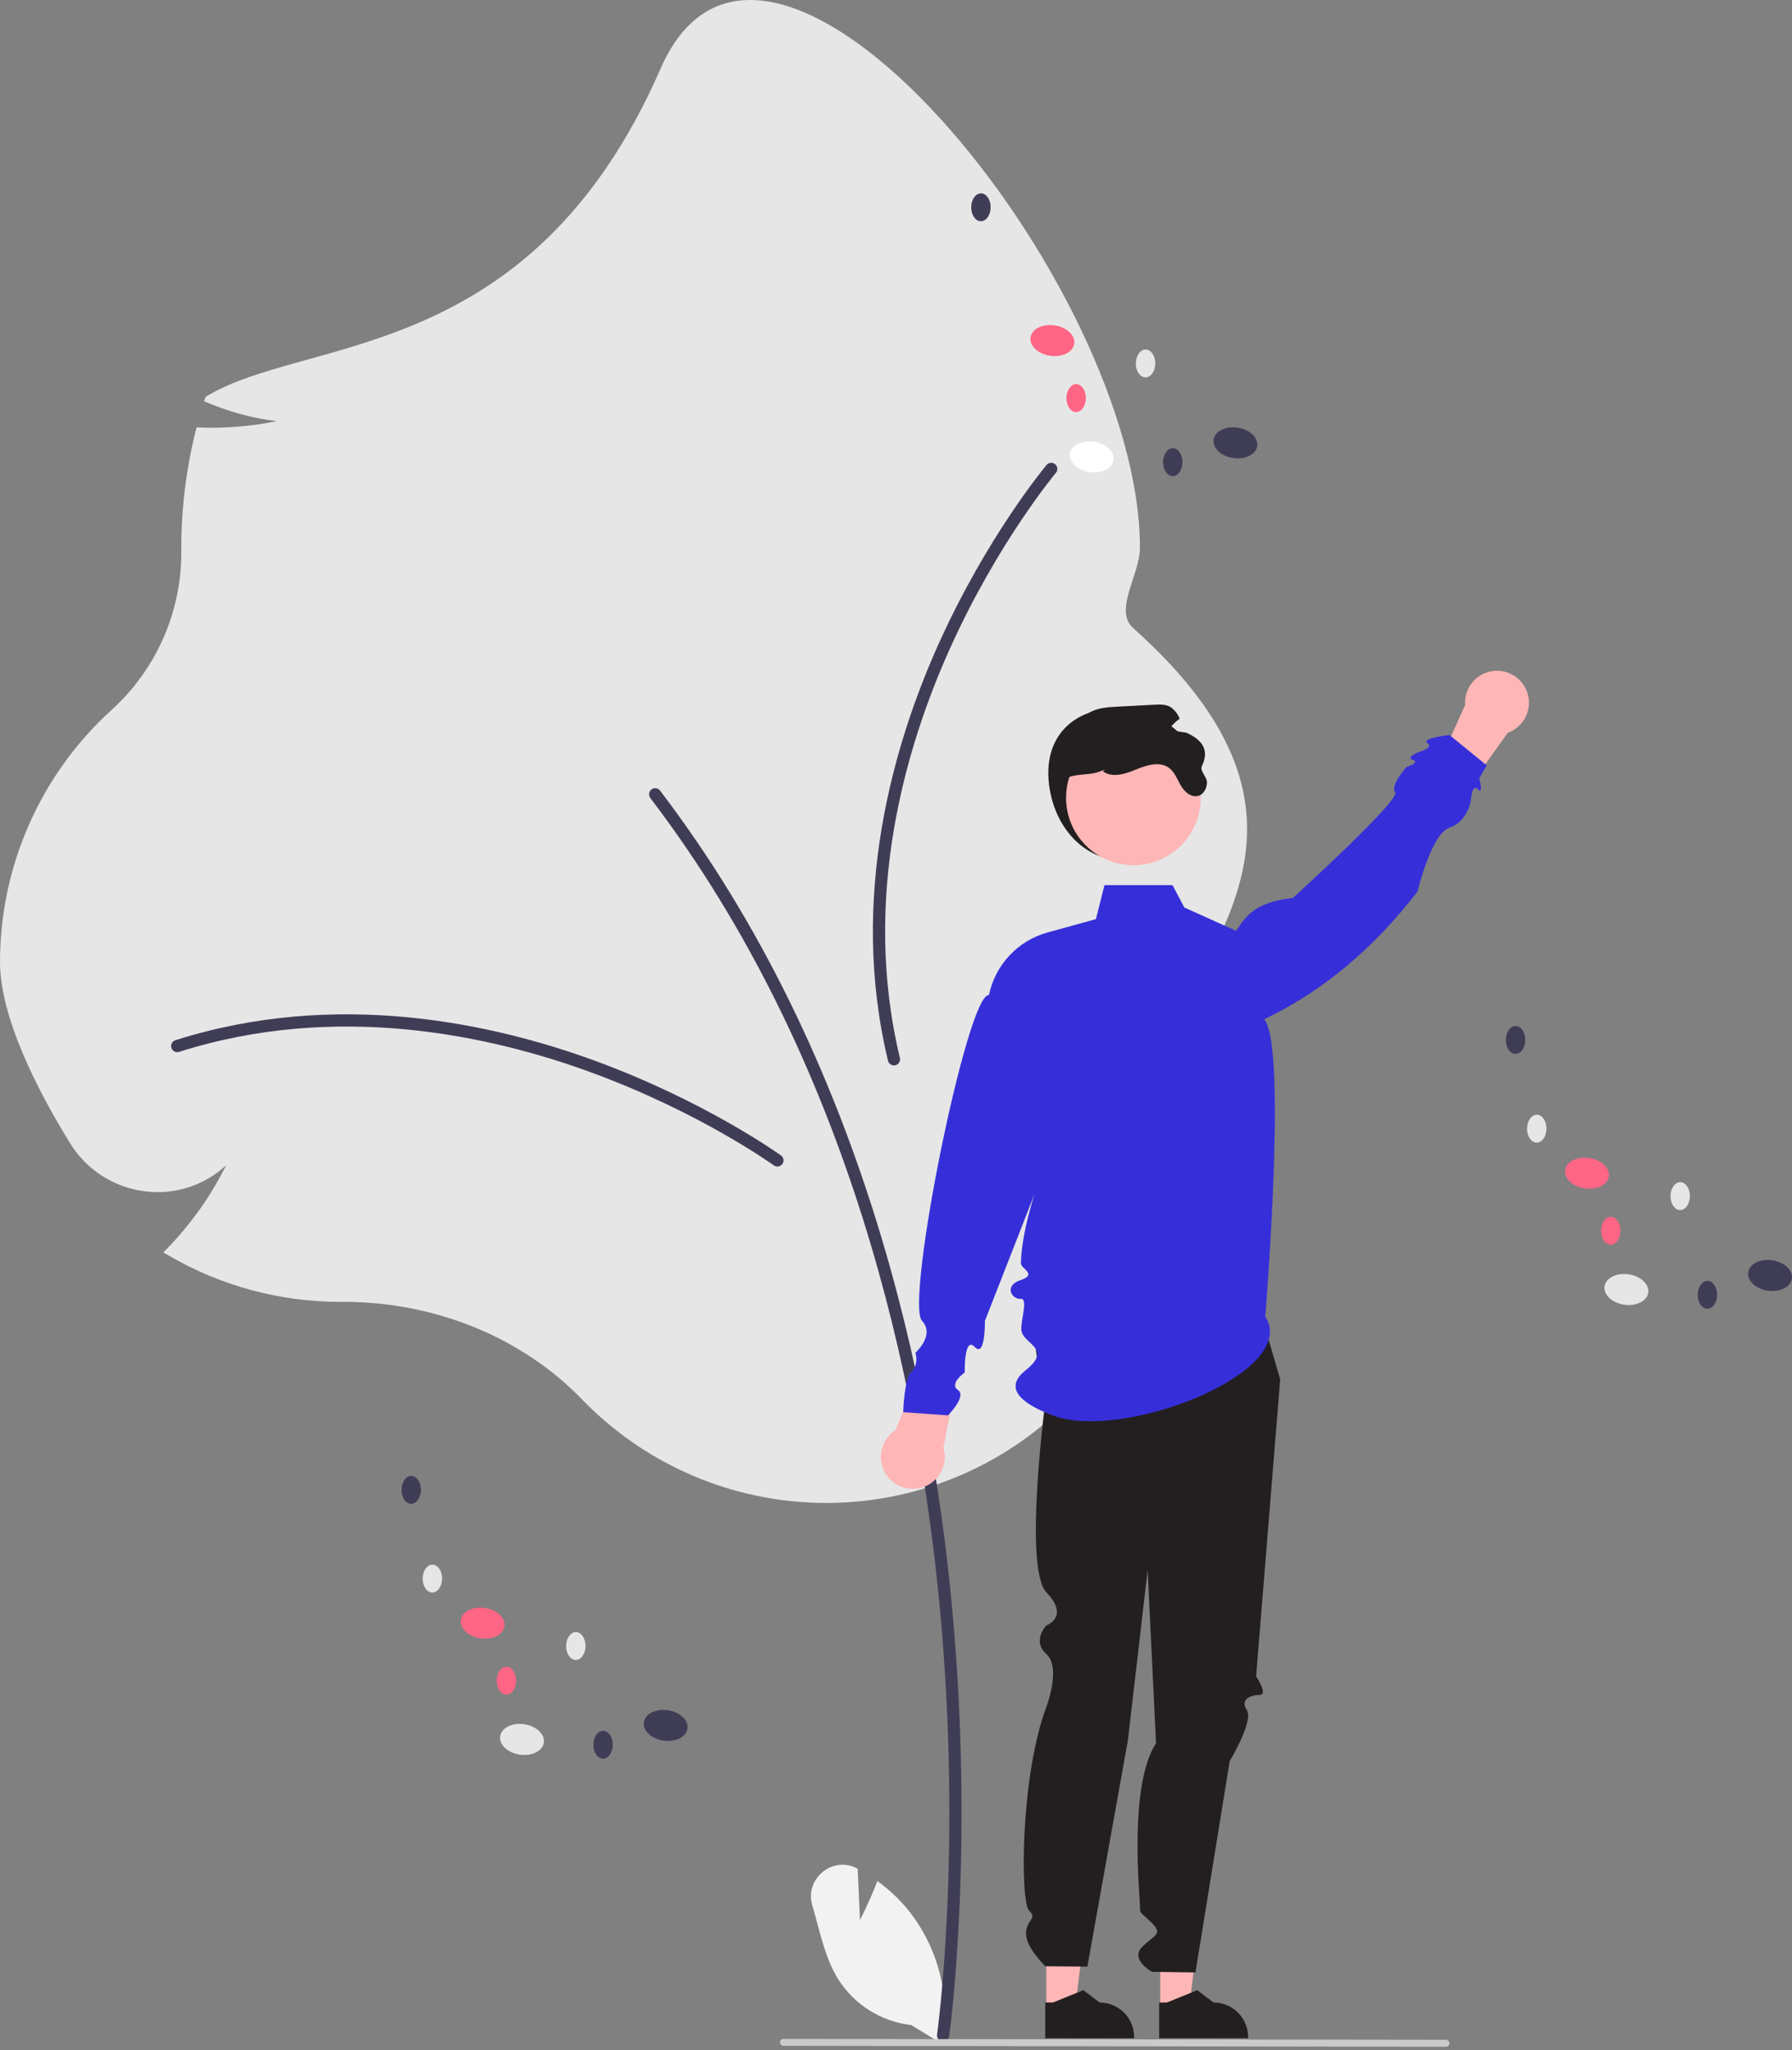 <svg width="236" height="270" viewBox="0 0 236 270" fill="none" xmlns="http://www.w3.org/2000/svg">
<rect x="0" y="0" width="236" height="270" fill="#808080" stroke="none"/>
<g clip-path="url(#clip0_225_928)">
<path d="M113.255 252.876L112.954 246.113C112.923 246.097 112.891 246.08 112.86 246.064C109.637 244.373 105.943 247.434 106.973 250.925C107.941 254.209 108.592 257.751 110.365 260.626C111.412 262.295 112.822 263.708 114.49 264.759C116.158 265.81 118.041 266.472 119.999 266.697L124.094 269.204C124.655 266.071 124.532 262.855 123.731 259.775C122.929 256.695 121.47 253.826 119.453 251.364C118.308 249.995 116.995 248.775 115.545 247.733C114.565 250.319 113.255 252.876 113.255 252.876Z" fill="#F2F2F2"/>
<path d="M76.595 184.245C68.712 176.115 57.288 171.453 45.253 171.453L44.789 171.454C36.862 171.457 29.076 169.354 22.228 165.361L21.515 164.946L22.089 164.355C25.196 161.14 27.791 157.466 29.782 153.463C28.368 154.781 26.681 155.773 24.842 156.367C23.002 156.961 21.054 157.144 19.136 156.902C17.111 156.661 15.167 155.964 13.45 154.864C11.733 153.764 10.287 152.29 9.221 150.551C5.014 143.726 0 134.042 0 126.664C0.007 120.429 1.312 114.262 3.834 108.559C6.355 102.856 10.037 97.74 14.646 93.539C17.563 90.909 19.893 87.693 21.484 84.102C23.075 80.51 23.892 76.624 23.88 72.696L23.878 72.137C23.877 66.965 24.509 61.813 25.759 56.795L25.887 56.288L26.408 56.306C29.77 56.421 33.134 56.139 36.43 55.467C33.338 55.087 30.314 54.283 27.442 53.076L26.881 52.849L27.071 52.274C40.192 44.15 69.811 48.357 87.002 9.025C100.942 -22.869 150.126 37.337 150.126 72.137C150.126 75.688 146.612 80.38 149.242 82.727C177.681 108.098 158.059 124.39 151.872 140.783C150.404 144.673 153.587 148.943 153.587 153.151C153.587 153.865 153.569 154.602 153.533 155.341L153.478 156.478L152.53 155.847C150.654 154.619 148.915 153.192 147.343 151.593C148.974 155.346 149.743 159.417 149.592 163.506C149.442 167.596 148.377 171.599 146.475 175.223C143.495 180.848 140.612 184.875 137.906 187.191C129.237 194.609 118.062 198.436 106.666 197.888C95.269 197.341 84.513 192.46 76.595 184.245Z" fill="#E6E6E6"/>
<path d="M124.207 268.869C124.401 268.869 124.588 268.799 124.734 268.672C124.881 268.545 124.976 268.369 125.004 268.177C125.038 267.937 128.39 243.762 125.379 211.633C122.599 181.961 113.671 139.223 86.926 104.122C86.862 104.038 86.781 103.967 86.69 103.914C86.599 103.861 86.498 103.826 86.393 103.812C86.288 103.797 86.181 103.804 86.079 103.831C85.976 103.858 85.88 103.905 85.796 103.969C85.712 104.033 85.641 104.113 85.588 104.205C85.535 104.296 85.5 104.397 85.486 104.502C85.472 104.607 85.479 104.714 85.506 104.816C85.533 104.919 85.58 105.015 85.644 105.099C112.159 139.896 121.015 182.321 123.775 211.783C126.768 243.725 123.443 267.712 123.409 267.95C123.392 268.064 123.401 268.181 123.434 268.292C123.466 268.402 123.523 268.505 123.598 268.592C123.674 268.679 123.768 268.749 123.873 268.797C123.978 268.844 124.092 268.869 124.207 268.869Z" fill="#3F3D56"/>
<path d="M102.381 153.633C102.552 153.633 102.717 153.58 102.855 153.48C102.993 153.38 103.095 153.239 103.148 153.077C103.201 152.915 103.201 152.741 103.148 152.579C103.096 152.417 102.993 152.276 102.856 152.176C102.758 152.106 92.974 145.056 78.347 139.7C64.825 134.749 44.263 130.262 23.095 136.999C22.994 137.031 22.901 137.082 22.82 137.15C22.738 137.218 22.672 137.302 22.623 137.396C22.574 137.49 22.545 137.593 22.536 137.698C22.527 137.804 22.538 137.91 22.571 138.011C22.603 138.112 22.654 138.205 22.723 138.286C22.791 138.367 22.875 138.434 22.969 138.482C23.063 138.531 23.166 138.56 23.271 138.569C23.377 138.578 23.483 138.566 23.584 138.534C44.318 131.935 64.507 136.349 77.793 141.213C92.212 146.492 101.813 153.41 101.908 153.479C102.046 153.579 102.211 153.633 102.381 153.633Z" fill="#3F3D56"/>
<path d="M139.247 61.815C139.259 61.645 139.218 61.476 139.128 61.331C139.038 61.187 138.905 61.074 138.747 61.01C138.59 60.946 138.416 60.933 138.251 60.974C138.086 61.015 137.937 61.107 137.828 61.237C137.75 61.329 130.014 70.58 123.619 84.783C117.708 97.914 111.751 118.099 116.946 139.697C116.996 139.905 117.126 140.084 117.308 140.196C117.491 140.307 117.71 140.342 117.917 140.292C118.125 140.242 118.304 140.112 118.416 139.929C118.527 139.747 118.562 139.528 118.512 139.321C113.424 118.165 119.28 98.346 125.088 85.445C131.392 71.444 138.983 62.365 139.059 62.275C139.169 62.146 139.235 61.984 139.247 61.815Z" fill="#3F3D56"/>
<path d="M138.157 103.348C138.836 108.831 142.636 113.352 148.161 113.352C150.814 113.352 153.359 112.298 155.235 110.422C157.111 108.546 158.165 106.001 158.165 103.348C158.165 97.823 153.662 93.855 148.161 93.344C142.324 92.802 137.284 96.308 138.157 103.348Z" fill="#231F20"/>
<path d="M152.795 264.463L156.604 264.463L158.417 249.769L152.794 249.769L152.795 264.463Z" fill="#FFB6B6"/>
<path d="M152.66 268.437L164.375 268.437V268.289C164.375 267.079 163.895 265.92 163.04 265.064C162.185 264.209 161.025 263.729 159.816 263.729L157.675 262.105L153.683 263.729L152.66 263.729L152.66 268.437Z" fill="#231F20"/>
<path d="M137.789 264.463L141.598 264.463L143.41 249.769L137.788 249.769L137.789 264.463Z" fill="#FFB6B6"/>
<path d="M137.654 268.437L149.369 268.437V268.289C149.369 267.079 148.889 265.92 148.034 265.064C147.179 264.209 146.019 263.729 144.81 263.729L142.669 262.105L138.677 263.729L137.654 263.729L137.654 268.437Z" fill="#231F20"/>
<path d="M165.904 172.429L168.598 181.664L165.425 220.774C165.425 220.774 167.059 223.219 165.904 223.219C164.75 223.219 163.27 223.761 164.202 225.222C165.135 226.682 161.948 231.925 161.948 231.925L157.439 259.772L151.695 259.687C151.695 259.687 148.775 258.06 150.414 256.415C152.053 254.77 153.207 254.77 151.668 253.231C150.129 251.692 150.129 252.156 150.129 250.962C150.129 249.768 148.587 235.18 152.243 229.584L151.142 206.769L148.546 229.148L143.203 259.003L137.669 258.957C137.669 258.957 135.113 256.494 135.118 254.67C135.123 252.846 136.697 252.695 135.525 251.616C134.353 250.538 134.353 233.968 137.816 224.758C137.816 224.758 139.775 219.612 137.812 217.849C135.848 216.086 137.809 214.068 137.809 214.068C137.809 214.068 140.919 212.944 137.806 209.705C134.694 206.466 137.79 183.56 137.79 183.56C137.79 183.56 134.387 174.314 137.833 170.678C141.279 167.043 165.904 172.429 165.904 172.429Z" fill="#231F20"/>
<path d="M117.933 188.34L122.739 176.727L126.525 178.83L124.238 190.644C124.467 191.392 124.483 192.19 124.284 192.946C124.084 193.703 123.678 194.389 123.11 194.928C122.542 195.466 121.835 195.836 121.068 195.994C120.302 196.153 119.506 196.095 118.771 195.826C118.036 195.558 117.39 195.089 116.907 194.474C116.423 193.859 116.121 193.12 116.034 192.343C115.947 191.565 116.078 190.778 116.414 190.071C116.75 189.364 117.276 188.764 117.933 188.34Z" fill="#FFB6B6"/>
<path d="M198.571 96.506L191.259 106.728L188.048 103.822L192.952 92.834C192.899 92.053 193.064 91.272 193.43 90.58C193.795 89.888 194.347 89.312 195.022 88.916C195.697 88.521 196.47 88.321 197.252 88.34C198.035 88.359 198.796 88.596 199.451 89.024C200.107 89.453 200.629 90.055 200.961 90.764C201.292 91.473 201.42 92.26 201.328 93.038C201.237 93.815 200.93 94.552 200.443 95.164C199.956 95.777 199.308 96.242 198.571 96.506Z" fill="#FFB6B6"/>
<path d="M166.63 173.376C171.373 180.733 147.534 190.068 138.386 186.32C136.785 185.664 131.275 183.496 135.041 180.491C138.807 177.486 134.604 177.063 134.505 175.106C134.439 173.799 135.451 170.929 134.395 171.052C133.338 171.175 132.102 169.367 134.403 168.588C136.704 167.81 134.427 167.1 134.447 166.361C134.667 158.298 140.854 145.473 140.854 145.473L129.707 173.968C129.707 173.968 129.789 178.898 128.367 177.392C126.946 175.885 127.049 180.761 127.049 180.761C127.049 180.761 124.936 182.236 126.151 183.057C127.367 183.878 124.842 186.402 124.842 186.402L118.953 185.981C118.953 185.981 119.045 181.606 120.051 180.639C121.056 179.671 120.562 178.149 120.562 178.149C120.562 178.149 123.181 175.831 121.425 173.949C119.168 171.529 127.399 130.651 130.239 131.056C130.641 129.102 131.575 127.296 132.938 125.84C134.302 124.383 136.042 123.332 137.965 122.802L144.326 121.051L145.456 116.569H154.413L155.973 119.514L162.783 122.587C164.065 120.777 165.024 118.87 170.276 118.252C170.276 118.252 184.429 105.375 183.738 104.369C183.047 103.364 185.241 101.01 185.241 101.01C185.241 101.01 187.115 100.396 186.057 100.069C185 99.742 186.998 98.985 186.998 98.985C186.998 98.985 188.849 98.498 187.976 97.858C187.103 97.218 190.89 96.797 190.89 96.797L195.802 100.805L194.809 102.488C194.809 102.488 195.414 104.781 194.624 103.944C193.834 103.107 193.686 105.536 193.686 105.536C193.686 105.536 193.282 108.195 190.89 108.997C188.497 109.798 186.683 117.41 186.683 117.41C181.04 124.747 174.381 130.47 166.49 134.238C169.565 137.768 166.63 173.376 166.63 173.376Z" fill="#362FD9"/>
<path d="M149.267 113.946C154.166 113.946 158.138 109.975 158.138 105.075C158.138 100.176 154.166 96.204 149.267 96.204C144.367 96.204 140.396 100.176 140.396 105.075C140.396 109.975 144.367 113.946 149.267 113.946Z" fill="#FFB6B6"/>
<path d="M140.081 106.041C140.362 107.969 142.005 110.659 141.62 110.659C141.235 110.659 138.499 102.712 141.235 102.194C143.219 101.818 143.663 102.148 145.518 101.343L145.256 101.59C146.483 102.482 148.192 101.932 149.592 101.351C150.997 100.774 152.701 100.224 153.932 101.113C154.706 101.67 155.033 102.64 155.514 103.464C155.995 104.291 156.884 105.072 157.799 104.818C158.534 104.614 158.958 103.791 158.954 103.029C158.95 102.267 157.958 101.542 158.292 100.859C159.282 98.833 158.392 97.452 156.233 96.499C155.448 96.38 154.664 96.258 153.879 96.134C154.29 95.564 154.789 95.063 155.356 94.648C155.116 94.034 154.702 93.503 154.163 93.121C153.536 92.748 152.759 92.775 152.032 92.813C150.408 92.898 148.786 92.982 147.164 93.067C145.964 93.129 144.721 93.202 143.648 93.752C142.309 94.441 141.431 95.784 140.793 97.15C139.361 100.22 139.588 102.69 140.081 106.041Z" fill="#231F20"/>
<path d="M103.177 269.436L190.424 269.555C190.545 269.555 190.662 269.506 190.748 269.42C190.834 269.334 190.882 269.218 190.882 269.096C190.882 268.975 190.834 268.858 190.748 268.772C190.662 268.687 190.545 268.638 190.424 268.638L103.177 268.52C103.056 268.52 102.939 268.568 102.853 268.654C102.767 268.74 102.719 268.857 102.719 268.978C102.719 269.1 102.767 269.216 102.853 269.302C102.939 269.388 103.056 269.436 103.177 269.436Z" fill="#CACACA"/>
<path d="M71.622 229.501C71.783 228.396 70.625 227.312 69.036 227.081C67.447 226.85 66.028 227.558 65.868 228.664C65.707 229.769 66.865 230.853 68.454 231.084C70.043 231.315 71.461 230.607 71.622 229.501Z" fill="#E6E6E6"/>
<path d="M90.542 227.655C90.703 226.549 89.545 225.466 87.956 225.234C86.367 225.003 84.948 225.712 84.788 226.817C84.627 227.923 85.784 229.006 87.374 229.237C88.963 229.469 90.381 228.76 90.542 227.655Z" fill="#3F3D56"/>
<path d="M66.442 214.184C66.602 213.078 65.445 211.995 63.855 211.764C62.266 211.532 60.848 212.241 60.687 213.347C60.526 214.452 61.684 215.536 63.273 215.767C64.862 215.998 66.281 215.289 66.442 214.184Z" fill="#FF6584"/>
<path d="M58.22 207.91C58.228 206.895 57.662 206.068 56.956 206.063C56.25 206.057 55.672 206.876 55.664 207.89C55.656 208.905 56.222 209.732 56.928 209.738C57.634 209.743 58.213 208.925 58.22 207.91Z" fill="#E6E6E6"/>
<path d="M55.432 196.224C55.44 195.209 54.874 194.382 54.168 194.377C53.462 194.372 52.884 195.19 52.876 196.205C52.868 197.22 53.434 198.047 54.14 198.052C54.846 198.057 55.425 197.239 55.432 196.224Z" fill="#3F3D56"/>
<path d="M77.112 216.791C77.12 215.776 76.554 214.949 75.848 214.943C75.142 214.938 74.564 215.757 74.556 216.771C74.548 217.786 75.114 218.613 75.82 218.619C76.526 218.624 77.105 217.806 77.112 216.791Z" fill="#E6E6E6"/>
<path d="M67.97 221.356C67.977 220.341 67.411 219.514 66.705 219.508C65.999 219.503 65.421 220.321 65.413 221.336C65.405 222.351 65.972 223.178 66.677 223.183C67.383 223.189 67.962 222.37 67.97 221.356Z" fill="#FF6584"/>
<path d="M80.697 229.793C80.705 228.778 80.138 227.951 79.433 227.945C78.727 227.94 78.148 228.758 78.14 229.773C78.133 230.788 78.699 231.615 79.405 231.621C80.111 231.626 80.689 230.807 80.697 229.793Z" fill="#3F3D56"/>
<path d="M217.065 170.246C217.226 169.141 216.068 168.057 214.479 167.826C212.89 167.595 211.472 168.304 211.311 169.409C211.15 170.514 212.308 171.598 213.897 171.829C215.486 172.06 216.904 171.352 217.065 170.246Z" fill="#E6E6E6"/>
<path d="M235.985 168.4C236.146 167.295 234.988 166.211 233.399 165.98C231.81 165.749 230.392 166.457 230.231 167.563C230.07 168.668 231.228 169.752 232.817 169.983C234.406 170.214 235.824 169.506 235.985 168.4Z" fill="#3F3D56"/>
<path d="M211.884 154.929C212.045 153.824 210.887 152.74 209.298 152.509C207.709 152.278 206.291 152.987 206.13 154.092C205.969 155.198 207.127 156.281 208.716 156.512C210.305 156.744 211.724 156.035 211.884 154.929Z" fill="#FF6584"/>
<path d="M203.663 148.655C203.671 147.641 203.105 146.814 202.399 146.808C201.693 146.803 201.115 147.621 201.107 148.636C201.099 149.651 201.665 150.478 202.371 150.483C203.077 150.489 203.656 149.67 203.663 148.655Z" fill="#E6E6E6"/>
<path d="M200.876 136.97C200.883 135.955 200.317 135.128 199.611 135.123C198.905 135.117 198.327 135.936 198.319 136.951C198.311 137.965 198.877 138.792 199.583 138.798C200.289 138.803 200.868 137.985 200.876 136.97Z" fill="#3F3D56"/>
<path d="M222.556 157.536C222.563 156.521 221.997 155.694 221.291 155.689C220.585 155.683 220.007 156.502 219.999 157.516C219.991 158.531 220.557 159.358 221.263 159.364C221.969 159.369 222.548 158.551 222.556 157.536Z" fill="#E6E6E6"/>
<path d="M213.413 162.101C213.42 161.086 212.854 160.259 212.148 160.254C211.442 160.248 210.864 161.067 210.856 162.081C210.849 163.096 211.415 163.923 212.121 163.929C212.827 163.934 213.405 163.116 213.413 162.101Z" fill="#FF6584"/>
<path d="M226.14 170.538C226.147 169.523 225.581 168.696 224.875 168.691C224.169 168.686 223.591 169.504 223.583 170.519C223.576 171.534 224.142 172.361 224.848 172.366C225.554 172.371 226.132 171.553 226.14 170.538Z" fill="#3F3D56"/>
<path d="M146.652 60.587C146.813 59.481 145.655 58.398 144.066 58.166C142.477 57.935 141.059 58.644 140.898 59.749C140.737 60.855 141.895 61.938 143.484 62.17C145.073 62.401 146.492 61.692 146.652 60.587Z" fill="white"/>
<path d="M165.572 58.741C165.733 57.636 164.575 56.552 162.986 56.321C161.397 56.09 159.978 56.798 159.818 57.904C159.657 59.009 160.815 60.093 162.404 60.324C163.993 60.555 165.411 59.846 165.572 58.741Z" fill="#3F3D56"/>
<path d="M141.472 45.27C141.632 44.164 140.475 43.081 138.886 42.849C137.296 42.618 135.878 43.327 135.717 44.432C135.556 45.538 136.714 46.621 138.303 46.853C139.892 47.084 141.311 46.375 141.472 45.27Z" fill="#FF6584"/>
<path d="M133.251 38.996C133.258 37.981 132.692 37.154 131.986 37.148C131.28 37.143 130.702 37.962 130.694 38.976C130.686 39.991 131.252 40.818 131.958 40.824C132.664 40.829 133.243 40.011 133.251 38.996Z" fill="#E6E6E6"/>
<path d="M130.463 27.31C130.47 26.295 129.904 25.468 129.198 25.462C128.492 25.457 127.914 26.276 127.906 27.29C127.898 28.305 128.464 29.132 129.17 29.138C129.876 29.143 130.455 28.325 130.463 27.31Z" fill="#3F3D56"/>
<path d="M152.143 47.877C152.15 46.862 151.584 46.035 150.878 46.029C150.172 46.024 149.594 46.842 149.586 47.857C149.578 48.872 150.145 49.699 150.851 49.705C151.557 49.71 152.135 48.892 152.143 47.877Z" fill="#E6E6E6"/>
<path d="M143 52.442C143.008 51.427 142.442 50.6 141.736 50.594C141.03 50.589 140.451 51.407 140.444 52.422C140.436 53.437 141.002 54.264 141.708 54.269C142.414 54.275 142.992 53.456 143 52.442Z" fill="#FF6584"/>
<path d="M155.727 60.879C155.735 59.864 155.169 59.037 154.463 59.031C153.757 59.026 153.178 59.844 153.171 60.859C153.163 61.874 153.729 62.701 154.435 62.706C155.141 62.712 155.72 61.893 155.727 60.879Z" fill="#3F3D56"/>
</g>
<defs>
<clipPath id="clip0_225_928">
<rect width="236" height="269.555" fill="white"/>
</clipPath>
</defs>
</svg>

